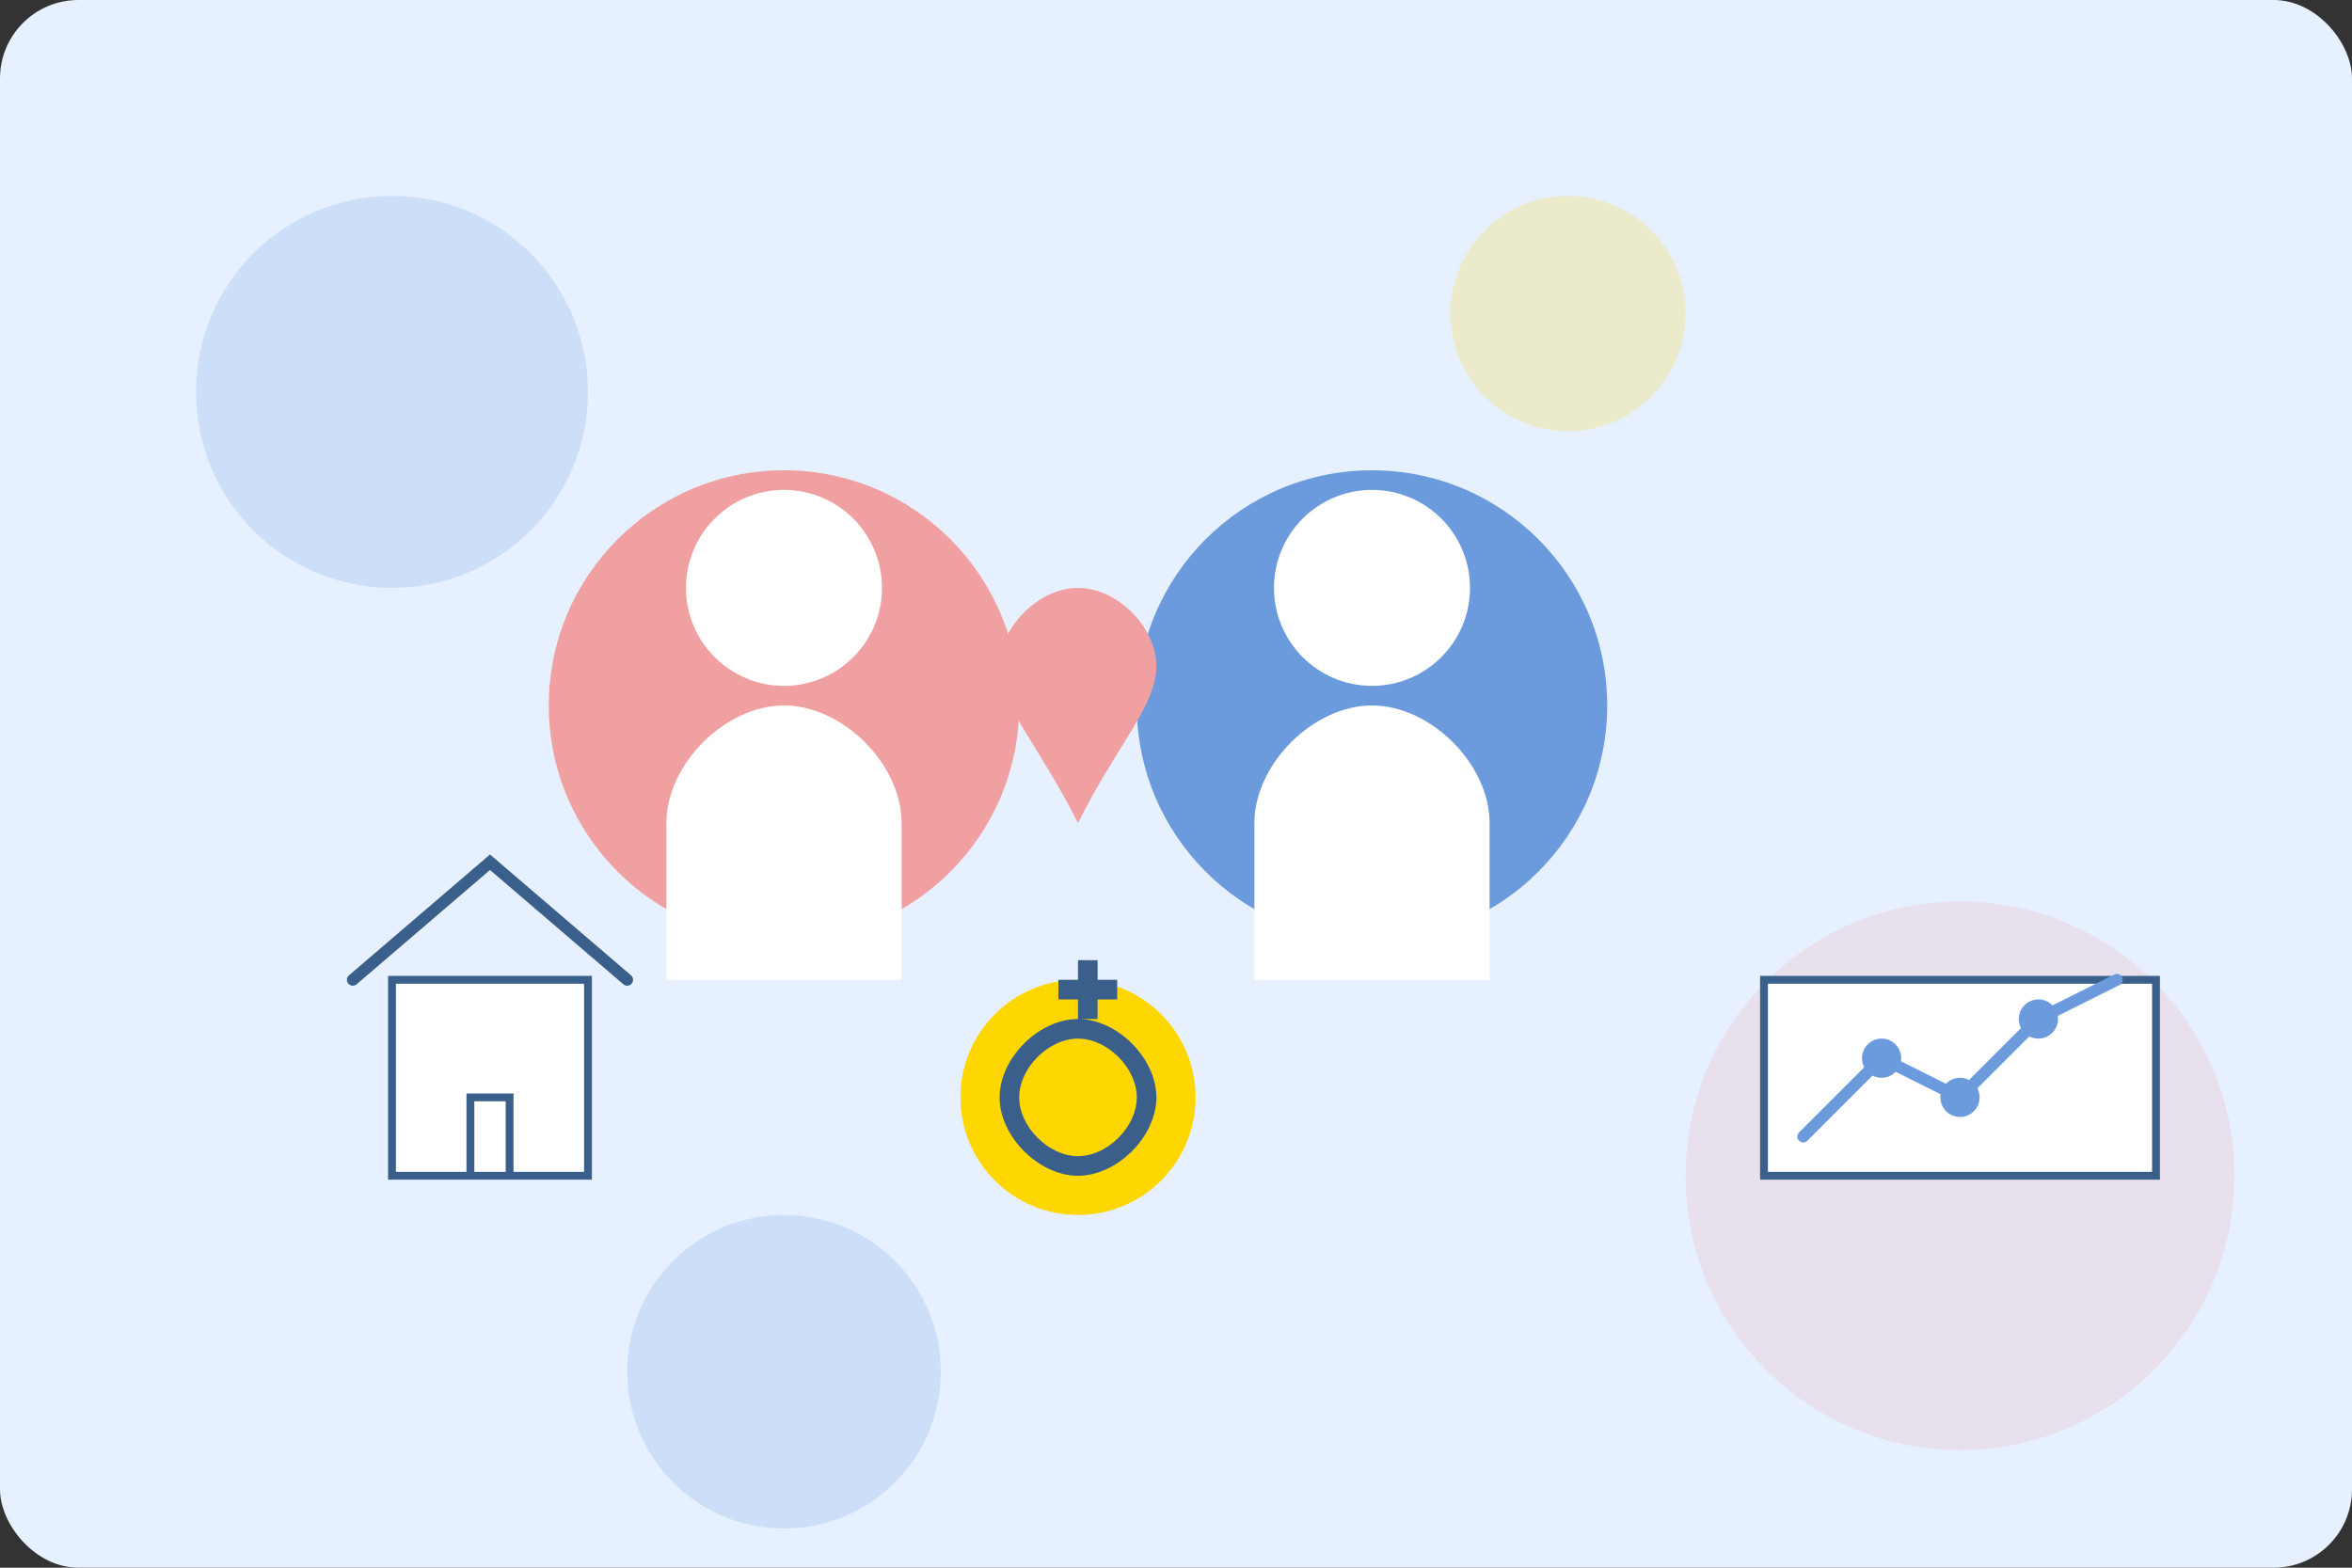 <svg width="600" height="400" viewBox="0 0 600 400" fill="none" xmlns="http://www.w3.org/2000/svg">
  <rect x="0" y="0" width="600" height="400" fill="#333333" stroke="none"/>
  <!-- Background -->
  <rect width="600" height="400" rx="20" fill="#E6F0FF" />
  
  <!-- Financial elements -->
  <circle cx="100" cy="100" r="50" fill="#6B9BDC" opacity="0.2" />
  <circle cx="500" cy="300" r="70" fill="#F0A0A0" opacity="0.2" />
  <circle cx="400" cy="80" r="30" fill="#FFD700" opacity="0.2" />
  <circle cx="200" cy="350" r="40" fill="#6B9BDC" opacity="0.2" />
  
  <!-- Person 1 (female) -->
  <circle cx="200" cy="180" r="60" fill="#F0A0A0" />
  <circle cx="200" cy="150" r="25" fill="#FFFFFF" />
  <path d="M200 180C185 180 170 195 170 210V250H230V210C230 195 215 180 200 180Z" fill="#FFFFFF" />
  
  <!-- Person 2 (male) -->
  <circle cx="350" cy="180" r="60" fill="#6B9BDC" />
  <circle cx="350" cy="150" r="25" fill="#FFFFFF" />
  <path d="M350 180C335 180 320 195 320 210V250H380V210C380 195 365 180 350 180Z" fill="#FFFFFF" />
  
  <!-- Heart -->
  <path d="M275 150C265 150 255 160 255 170C255 180 265 190 275 210C285 190 295 180 295 170C295 160 285 150 275 150Z" fill="#F0A0A0" />
  
  <!-- Dollar sign -->
  <circle cx="275" cy="280" r="30" fill="#FFD700" />
  <path d="M275 260V255H270V250H275V245H280V250H285V255H280V260H275ZM275 300C265 300 255 290 255 280C255 270 265 260 275 260C285 260 295 270 295 280C295 290 285 300 275 300ZM275 265C267.5 265 260 272.5 260 280C260 287.5 267.5 295 275 295C282.5 295 290 287.5 290 280C290 272.5 282.5 265 275 265Z" fill="#3A5F8A" />
  
  <!-- Growth chart -->
  <path d="M450 250H550V300H450V250Z" fill="#FFFFFF" stroke="#3A5F8A" stroke-width="2" />
  <path d="M460 290L480 270L500 280L520 260L540 250" stroke="#6B9BDC" stroke-width="3" stroke-linecap="round" />
  <circle cx="480" cy="270" r="5" fill="#6B9BDC" />
  <circle cx="500" cy="280" r="5" fill="#6B9BDC" />
  <circle cx="520" cy="260" r="5" fill="#6B9BDC" />
  
  <!-- House icon -->
  <path d="M100 250H150V300H100V250Z" fill="#FFFFFF" stroke="#3A5F8A" stroke-width="2" />
  <path d="M90 250L125 220L160 250" stroke="#3A5F8A" stroke-width="3" stroke-linecap="round" />
  <path d="M120 300V280H130V300" stroke="#3A5F8A" stroke-width="2" />
</svg> 